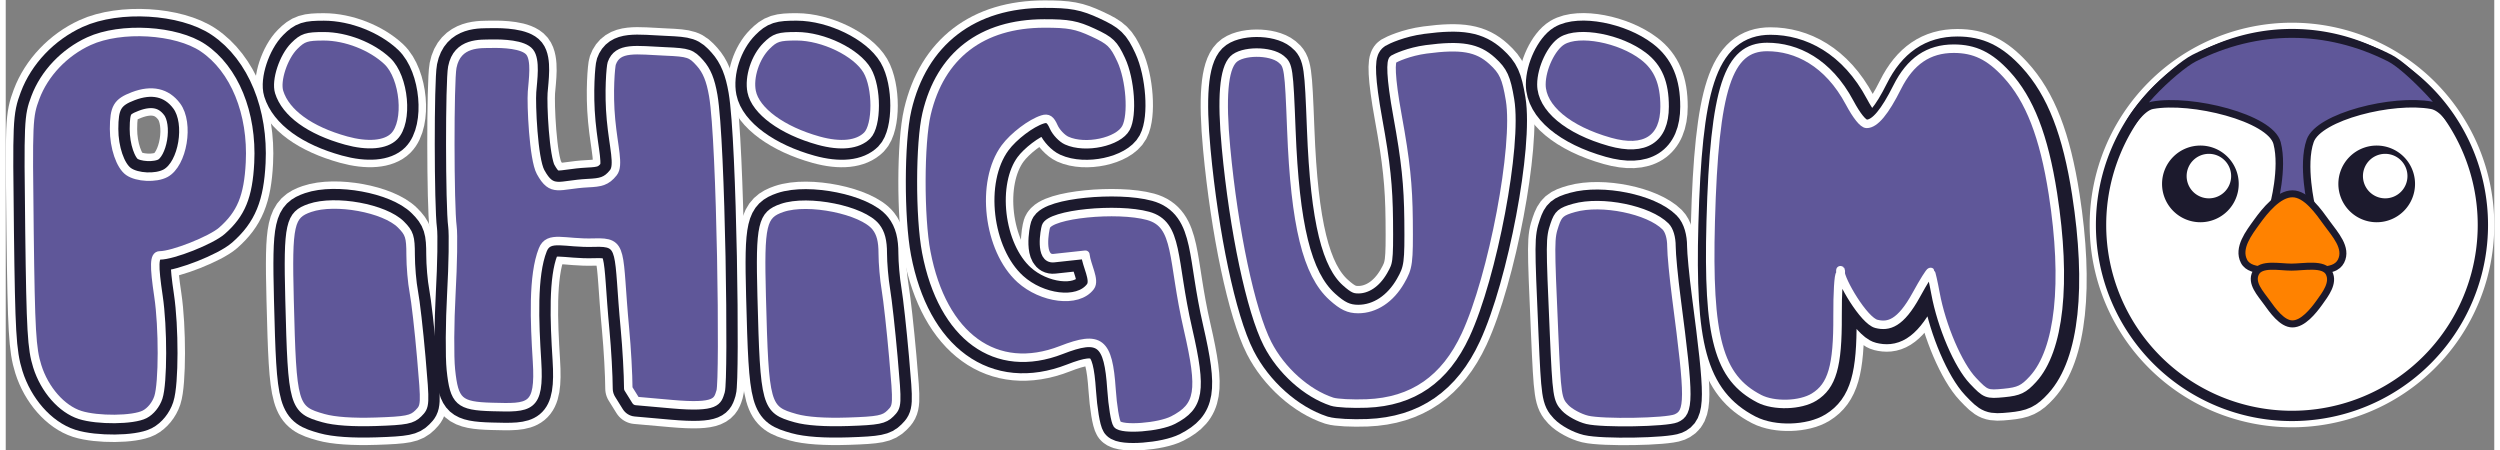 <?xml version="1.0" encoding="UTF-8" standalone="no"?>
<!-- Created with Inkscape (http://www.inkscape.org/) -->

<svg
   width="200px"
   height="36px"
   viewBox="0 0 199.735 36.118"
   version="1.1"
   id="svg5"
   xml:space="preserve"
   inkscape:version="1.2.2 (732a01da63, 2022-12-09)"
   sodipodi:docname="logopihiguim.svg"
   xmlns:inkscape="http://www.inkscape.org/namespaces/inkscape"
   xmlns:sodipodi="http://sodipodi.sourceforge.net/DTD/sodipodi-0.dtd"
   xmlns="http://www.w3.org/2000/svg"
   xmlns:svg="http://www.w3.org/2000/svg"><rect x="0" y="0" width="199.735" height="36.118" fill="#808080" stroke="none"/><sodipodi:namedview
     id="namedview7"
     pagecolor="#ffffff"
     bordercolor="#000000"
     borderopacity="0.25"
     inkscape:showpageshadow="2"
     inkscape:pageopacity="0.0"
     inkscape:pagecheckerboard="0"
     inkscape:deskcolor="#d1d1d1"
     inkscape:document-units="mm"
     showgrid="false"
     inkscape:zoom="0.77500001"
     inkscape:cx="535.48387"
     inkscape:cy="1073.5484"
     inkscape:window-width="1366"
     inkscape:window-height="697"
     inkscape:window-x="-8"
     inkscape:window-y="-8"
     inkscape:window-maximized="1"
     inkscape:current-layer="layer1" /><defs
     id="defs2" /><g
     inkscape:label="Camada 1"
     inkscape:groupmode="layer"
     id="layer1"
     transform="translate(-8.895,-39.195)"><g
       id="g25639"
       transform="translate(1.161,-20.017)"
       inkscape:export-filename="logopihiguim.svg"
       inkscape:export-xdpi="96"
       inkscape:export-ydpi="96"><g
         id="g25576"
         transform="translate(14.001,-85.94)"><g
           id="g25363"
           style="fill:#1c1a2d;fill-opacity:1;stroke:#ffffff;stroke-width:3.257;stroke-linejoin:round;stroke-dasharray:none;stroke-dashoffset:0;stroke-opacity:1"
           transform="matrix(1.136,0,0,1.136,-33.361,-24.395)"><path
             style="fill:#1c1a2d;fill-opacity:1;stroke:#ffffff;stroke-width:3.257;stroke-dasharray:none;stroke-opacity:1"
             d="m 29.101,178.566 c -1.295,-0.413 -2.506,-1.792 -3.022,-3.44 -0.39,-1.247 -0.462,-2.494 -0.549,-9.522 -0.096,-7.782 -0.08,-8.139 0.413,-9.457 0.64,-1.709 2.049,-3.193 3.79,-3.99 2.258,-1.034 6.164,-0.804 8.061,0.474 2.219,1.495 3.494,4.61 3.317,8.102 -0.122,2.405 -0.626,3.63 -1.985,4.823 -0.761,0.668 -3.463,1.738 -4.389,1.738 -0.399,0 -0.421,0.697 -0.092,2.897 0.327,2.185 0.322,6.135 -0.009,7.138 -0.168,0.51 -0.547,0.977 -0.968,1.195 -0.806,0.417 -3.32,0.44 -4.567,0.043 z m 6.037,-17.073 c 1.227,-0.657 1.707,-3.536 0.793,-4.76 -0.712,-0.954 -1.76,-1.189 -3.071,-0.688 -1.13,0.431 -1.348,0.806 -1.352,2.317 -0.003,1.298 0.441,2.602 1.024,3.01 0.605,0.424 1.925,0.485 2.606,0.121 z"
             id="path25333" /><g
             id="g25339"
             transform="translate(0.113,0.332)"
             style="fill:#1c1a2d;fill-opacity:1;stroke:#ffffff;stroke-width:3.257;stroke-dasharray:none;stroke-opacity:1"><path
               style="fill:#1c1a2d;fill-opacity:1;stroke:#ffffff;stroke-width:12.309;stroke-dasharray:none;stroke-opacity:1"
               d="m 174.305,673.436 c -8.062,-2.264 -8.34,-3.231 -9.055,-31.565 -0.51,-20.203 0.031,-22.638 5.442,-24.489 6.79,-2.323 19.9,0.072 24.26,4.432 2.262,2.262 2.581,3.26 2.581,8.081 0,3.025 0.383,7.47 0.85,9.878 0.468,2.408 1.362,10.247 1.988,17.42 1.119,12.823 1.105,13.074 -0.794,14.974 -1.669,1.669 -3.213,1.973 -11.34,2.236 -6.146,0.198 -10.976,-0.137 -13.932,-0.967 z"
               id="path25335"
               transform="scale(0.265)" /><path
               style="fill:#1c1a2d;fill-opacity:1;stroke:#ffffff;stroke-width:12.309;stroke-dasharray:none;stroke-opacity:1"
               d="m 180.294,599.41 c -9.652,-2.676 -16.083,-7.341 -17.815,-12.923 -0.947,-3.051 1.132,-9.373 4.037,-12.278 2.259,-2.259 3.278,-2.592 7.909,-2.584 5.901,0.01 12.707,2.673 16.887,6.609 4.599,4.331 5.678,16.229 1.821,20.086 -2.29,2.29 -7.055,2.694 -12.84,1.091 z"
               id="path25337"
               transform="scale(0.265)" /></g><path
             style="fill:#1c1a2d;fill-opacity:1;stroke:#ffffff;stroke-width:3.257;stroke-dasharray:none;stroke-opacity:1"
             d="m 67.837,176.699 c -0.003,-0.982 -0.109,-2.872 -0.234,-4.199 -0.527,-5.585 -0.037,-6.182 -2.17,-6.109 -2.114,0.073 -3.22,-0.537 -3.636,0.508 -0.725,1.821 -0.582,5.093 -0.408,7.868 0.21,3.355 -0.509,3.308 -3.162,3.236 -2.348,-0.064 -2.69,-0.372 -2.924,-2.638 -0.094,-0.908 -0.078,-3.336 0.035,-5.396 0.113,-2.06 0.147,-4.18 0.076,-4.711 -0.197,-1.472 -0.204,-10.261 -0.009,-11.265 0.348,-1.791 2.014,-1.638 2.781,-1.655 0.767,-0.017 2.242,0.032 2.686,0.592 0.444,0.56 0.23,1.962 0.165,2.809 -0.065,0.846 0.097,4.74 0.605,5.666 0.816,1.488 1.279,0.884 3.351,0.781 0.889,-0.044 1.298,-0.114 1.79,-0.736 0.415,-0.525 0.02,-1.776 -0.166,-3.735 -0.187,-1.959 -0.015,-3.796 0.051,-3.984 0.42,-1.203 1.721,-0.938 3.795,-0.849 1.636,0.07 1.828,0.135 2.444,0.825 0.475,0.532 0.746,1.195 0.933,2.287 0.566,3.294 0.777,20.102 0.521,20.906 -0.221,0.697 -0.242,1.188 -3.442,0.904 l -2.535,-0.225 z"
             id="path25341"
             sodipodi:nodetypes="cssssssssszzzsssssssssscc" /><g
             id="g25347"
             transform="translate(-0.621,0.333)"
             style="fill:#1c1a2d;fill-opacity:1;stroke:#ffffff;stroke-width:3.257;stroke-dasharray:none;stroke-opacity:1"><path
               style="fill:#1c1a2d;fill-opacity:1;stroke:#ffffff;stroke-width:12.309;stroke-dasharray:none;stroke-opacity:1"
               d="m 302.953,673.436 c -8.013,-2.251 -8.285,-3.227 -9.054,-32.478 -0.505,-19.216 0.079,-21.742 5.441,-23.576 6.982,-2.388 21.454,0.551 25.018,5.082 1.29,1.64 1.823,3.701 1.823,7.045 0,2.6 0.378,6.958 0.839,9.685 0.462,2.727 1.356,10.826 1.988,17.999 1.13,12.829 1.117,13.073 -0.784,14.974 -1.669,1.669 -3.213,1.973 -11.34,2.236 -6.146,0.198 -10.976,-0.137 -13.932,-0.967 z"
               id="path25343"
               transform="scale(0.265)" /><path
               style="fill:#1c1a2d;fill-opacity:1;stroke:#ffffff;stroke-width:12.309;stroke-dasharray:none;stroke-opacity:1"
               d="m 309.075,599.444 c -9.706,-2.697 -16.818,-7.904 -17.851,-13.068 -0.771,-3.853 0.961,-9.187 3.952,-12.179 2.259,-2.259 3.264,-2.581 8.046,-2.581 7.094,0 15.975,4.31 18.804,9.126 2.672,4.548 2.669,14.663 -0.005,17.337 -2.503,2.503 -7.105,2.988 -12.946,1.365 z"
               id="path25345"
               transform="scale(0.265)" /></g><path
             style="fill:#1c1a2d;fill-opacity:1;stroke:#ffffff;stroke-width:3.257;stroke-dasharray:none;stroke-opacity:1"
             d="m 102.384,179.224 c -0.145,-0.182 -0.328,-1.294 -0.407,-2.471 -0.226,-3.37 -0.819,-3.834 -3.543,-2.776 -4.627,1.799 -8.399,-0.933 -9.543,-6.912 -0.471,-2.463 -0.46,-7.734 0.021,-9.775 0.975,-4.137 3.893,-6.377 8.314,-6.384 1.721,-0.002 2.277,0.101 3.446,0.643 1.231,0.57 1.464,0.796 1.989,1.924 0.648,1.392 0.825,3.906 0.339,4.815 -0.532,0.995 -2.872,1.493 -4.19,0.892 -0.336,-0.153 -0.747,-0.587 -0.914,-0.963 -0.234,-0.529 -0.414,-0.65 -0.788,-0.532 -0.815,0.256 -2.049,1.191 -2.652,2.008 -1.777,2.409 -1.219,7.196 1.082,9.275 1.509,1.363 4.051,1.733 4.952,0.529 0.341,-0.455 -0.269,-1.476 -0.356,-2.24 l -0.001,-0.012 -2.228,0.241 c -1.04,0.113 -0.632,-2.014 -0.56,-2.233 0.292,-0.897 5.046,-1.349 7.213,-0.754 2.191,0.601 1.677,3.027 2.823,7.996 1.008,4.373 0.832,5.46 -1.048,6.432 -0.998,0.516 -3.62,0.713 -3.95,0.297 z"
             id="path25349"
             sodipodi:nodetypes="ssssscsssssssssscsssssss" /><path
             style="fill:#1c1a2d;fill-opacity:1;stroke:#ffffff;stroke-width:3.257;stroke-dasharray:none;stroke-opacity:1"
             d="m 117.564,177.63 c -1.795,-0.588 -3.603,-2.209 -4.564,-4.092 -1.184,-2.321 -2.381,-7.975 -2.931,-13.849 -0.331,-3.529 -0.162,-5.571 0.516,-6.249 0.628,-0.628 2.607,-0.638 3.374,-0.018 0.525,0.425 0.558,0.657 0.727,5.009 0.261,6.727 1.107,10.176 2.891,11.787 0.727,0.656 1.166,0.864 1.832,0.864 1.18,0 2.275,-0.724 2.994,-1.98 0.556,-0.971 0.592,-1.246 0.564,-4.297 -0.024,-2.496 -0.205,-4.217 -0.777,-7.353 -0.523,-2.871 -0.486,-3.902 -0.3,-4.017 0.146,-0.09 1.09,-0.538 2.32,-0.701 2.485,-0.329 3.625,-0.13 4.665,0.815 0.788,0.716 0.999,1.177 1.261,2.758 0.533,3.218 -1.214,12.468 -3.138,16.615 -1.452,3.129 -3.729,4.705 -6.983,4.833 -1.014,0.04 -2.116,-0.017 -2.449,-0.126 z"
             id="path25351"
             sodipodi:nodetypes="cssssssssssssssssc" /><g
             id="g25359"
             transform="translate(-0.024,0.37)"
             style="fill:#1c1a2d;fill-opacity:1;stroke:#ffffff;stroke-width:3.257;stroke-dasharray:none;stroke-opacity:1"><path
               style="fill:#1c1a2d;fill-opacity:1;stroke:#ffffff;stroke-width:12.309;stroke-dasharray:none;stroke-opacity:1"
               d="m 511.759,673.735 c -2.059,-0.494 -4.721,-1.938 -5.916,-3.209 -2.066,-2.199 -2.209,-3.162 -2.938,-19.817 -1.083,-24.721 -1.079,-25.346 0.154,-29.03 0.949,-2.834 1.701,-3.479 5.209,-4.461 7.358,-2.06 19.895,0.491 24.361,4.958 0.982,0.982 1.577,2.989 1.577,5.315 0,2.056 0.596,8.288 1.324,13.849 3.531,26.977 3.519,30.486 -0.113,31.997 -2.647,1.101 -19.54,1.386 -23.659,0.398 z"
               id="path25353"
               transform="scale(0.265)" /><g
               id="g25357"
               style="fill:#1c1a2d;fill-opacity:1;stroke:#ffffff;stroke-width:3.257;stroke-dasharray:none;stroke-opacity:1"><path
                 style="fill:#1c1a2d;fill-opacity:1;stroke:#ffffff;stroke-width:12.309;stroke-dasharray:none;stroke-opacity:1"
                 d="m 517.785,599.613 c -11.229,-3.169 -18.248,-9.051 -18.248,-15.291 0,-4.303 2.663,-9.919 5.525,-11.652 4.505,-2.727 15.406,-0.662 21.653,4.102 3.945,3.009 5.668,7.104 5.668,13.468 0,8.65 -5.24,12.014 -14.598,9.373 z"
                 id="path25355"
                 transform="scale(0.265)" /></g></g><path
             style="fill:#1c1a2d;fill-opacity:1;stroke:#ffffff;stroke-width:12.309;stroke-dasharray:none;stroke-opacity:1"
             d="m 558.386,670.548 c -10.885,-5.65 -13.789,-16.279 -12.943,-47.381 0.971,-35.685 4.687,-46.532 15.059,-46.532 7.831,0 16.283,4.073 22.037,14.869 1.87,3.508 3.602,5.66 4.556,5.66 2.183,0 4.865,-3.22 8.136,-9.765 3.49,-6.985 8.359,-10.308 15.105,-10.308 5.584,0 9.583,1.939 14.099,6.839 6.189,6.715 9.999,16.521 12.391,31.9 3.699,23.776 1.762,41.759 -5.334,49.502 -2.486,2.713 -3.731,3.308 -7.725,3.692 -4.616,0.444 -4.87,0.344 -8.296,-3.258 -3.932,-4.133 -8.385,-14.526 -10.008,-23.358 -0.545,-2.967 -1.13,-5.533 -1.298,-5.701 -0.169,-0.169 -1.889,2.58 -3.823,6.108 -4.235,7.727 -7.429,8.571 -10.661,7.76 -3.304,-0.829 -9.623,-11.546 -9.623,-14.047 0,-1.075 0.349,0.782 -0.061,0.782 -0.41,0 -0.718,5.03 -0.684,11.177 0.073,13.382 -1.456,18.66 -6.267,21.633 -3.663,2.264 -10.724,2.471 -14.657,0.429 z"
             id="path25361"
             transform="scale(0.265)"
             sodipodi:nodetypes="ssssssssssssssssssssss" /></g><g
           id="g12722"
           style="fill:#1c1a2d;fill-opacity:1;stroke:#1c1a2d;stroke-width:2.2;stroke-linejoin:round;stroke-dasharray:none;stroke-dashoffset:0;stroke-opacity:1"
           transform="matrix(1.136,0,0,1.136,-33.361,-24.395)"><path
             style="fill:#1c1a2d;fill-opacity:1;stroke:#1c1a2d;stroke-width:2.2;stroke-dasharray:none;stroke-opacity:1"
             d="m 29.101,178.566 c -1.295,-0.413 -2.506,-1.792 -3.022,-3.44 -0.39,-1.247 -0.462,-2.494 -0.549,-9.522 -0.096,-7.782 -0.08,-8.139 0.413,-9.457 0.64,-1.709 2.049,-3.193 3.79,-3.99 2.258,-1.034 6.164,-0.804 8.061,0.474 2.219,1.495 3.494,4.61 3.317,8.102 -0.122,2.405 -0.626,3.63 -1.985,4.823 -0.761,0.668 -3.463,1.738 -4.389,1.738 -0.399,0 -0.421,0.697 -0.092,2.897 0.327,2.185 0.322,6.135 -0.009,7.138 -0.168,0.51 -0.547,0.977 -0.968,1.195 -0.806,0.417 -3.32,0.44 -4.567,0.043 z m 6.037,-17.073 c 1.227,-0.657 1.707,-3.536 0.793,-4.76 -0.712,-0.954 -1.76,-1.189 -3.071,-0.688 -1.13,0.431 -1.348,0.806 -1.352,2.317 -0.003,1.298 0.441,2.602 1.024,3.01 0.605,0.424 1.925,0.485 2.606,0.121 z"
             id="path12692" /><g
             id="g12698"
             transform="translate(0.113,0.332)"
             style="fill:#1c1a2d;fill-opacity:1;stroke:#1c1a2d;stroke-width:2.2;stroke-dasharray:none;stroke-opacity:1"><path
               style="fill:#1c1a2d;fill-opacity:1;stroke:#1c1a2d;stroke-width:8.315;stroke-dasharray:none;stroke-opacity:1"
               d="m 174.305,673.436 c -8.062,-2.264 -8.34,-3.231 -9.055,-31.565 -0.51,-20.203 0.031,-22.638 5.442,-24.489 6.79,-2.323 19.9,0.072 24.26,4.432 2.262,2.262 2.581,3.26 2.581,8.081 0,3.025 0.383,7.47 0.85,9.878 0.468,2.408 1.362,10.247 1.988,17.42 1.119,12.823 1.105,13.074 -0.794,14.974 -1.669,1.669 -3.213,1.973 -11.34,2.236 -6.146,0.198 -10.976,-0.137 -13.932,-0.967 z"
               id="path12694"
               transform="scale(0.265)" /><path
               style="fill:#1c1a2d;fill-opacity:1;stroke:#1c1a2d;stroke-width:8.315;stroke-dasharray:none;stroke-opacity:1"
               d="m 180.294,599.41 c -9.652,-2.676 -16.083,-7.341 -17.815,-12.923 -0.947,-3.051 1.132,-9.373 4.037,-12.278 2.259,-2.259 3.278,-2.592 7.909,-2.584 5.901,0.01 12.707,2.673 16.887,6.609 4.599,4.331 5.678,16.229 1.821,20.086 -2.29,2.29 -7.055,2.694 -12.84,1.091 z"
               id="path12696"
               transform="scale(0.265)" /></g><path
             style="fill:#1c1a2d;fill-opacity:1;stroke:#1c1a2d;stroke-width:2.2;stroke-dasharray:none;stroke-opacity:1"
             d="m 67.837,176.699 c -0.003,-0.982 -0.109,-2.872 -0.234,-4.199 -0.527,-5.585 -0.037,-6.182 -2.17,-6.109 -2.114,0.073 -3.22,-0.537 -3.636,0.508 -0.725,1.821 -0.582,5.093 -0.408,7.868 0.21,3.355 -0.509,3.308 -3.162,3.236 -2.348,-0.064 -2.69,-0.372 -2.924,-2.638 -0.094,-0.908 -0.078,-3.336 0.035,-5.396 0.113,-2.06 0.147,-4.18 0.076,-4.711 -0.197,-1.472 -0.204,-10.261 -0.009,-11.265 0.348,-1.791 2.014,-1.638 2.781,-1.655 0.767,-0.017 2.242,0.032 2.686,0.592 0.444,0.56 0.23,1.962 0.165,2.809 -0.065,0.846 0.097,4.74 0.605,5.666 0.816,1.488 1.279,0.884 3.351,0.781 0.889,-0.044 1.298,-0.114 1.79,-0.736 0.415,-0.525 0.02,-1.776 -0.166,-3.735 -0.187,-1.959 -0.015,-3.796 0.051,-3.984 0.42,-1.203 1.721,-0.938 3.795,-0.849 1.636,0.07 1.828,0.135 2.444,0.825 0.475,0.532 0.746,1.195 0.933,2.287 0.566,3.294 0.777,20.102 0.521,20.906 -0.221,0.697 -0.242,1.188 -3.442,0.904 l -2.535,-0.225 z"
             id="path12700"
             sodipodi:nodetypes="cssssssssszzzsssssssssscc" /><g
             id="g12706"
             transform="translate(-0.621,0.333)"
             style="fill:#1c1a2d;fill-opacity:1;stroke:#1c1a2d;stroke-width:2.2;stroke-dasharray:none;stroke-opacity:1"><path
               style="fill:#1c1a2d;fill-opacity:1;stroke:#1c1a2d;stroke-width:8.315;stroke-dasharray:none;stroke-opacity:1"
               d="m 302.953,673.436 c -8.013,-2.251 -8.285,-3.227 -9.054,-32.478 -0.505,-19.216 0.079,-21.742 5.441,-23.576 6.982,-2.388 21.454,0.551 25.018,5.082 1.29,1.64 1.823,3.701 1.823,7.045 0,2.6 0.378,6.958 0.839,9.685 0.462,2.727 1.356,10.826 1.988,17.999 1.13,12.829 1.117,13.073 -0.784,14.974 -1.669,1.669 -3.213,1.973 -11.34,2.236 -6.146,0.198 -10.976,-0.137 -13.932,-0.967 z"
               id="path12702"
               transform="scale(0.265)" /><path
               style="fill:#1c1a2d;fill-opacity:1;stroke:#1c1a2d;stroke-width:8.315;stroke-dasharray:none;stroke-opacity:1"
               d="m 309.075,599.444 c -9.706,-2.697 -16.818,-7.904 -17.851,-13.068 -0.771,-3.853 0.961,-9.187 3.952,-12.179 2.259,-2.259 3.264,-2.581 8.046,-2.581 7.094,0 15.975,4.31 18.804,9.126 2.672,4.548 2.669,14.663 -0.005,17.337 -2.503,2.503 -7.105,2.988 -12.946,1.365 z"
               id="path12704"
               transform="scale(0.265)" /></g><path
             style="fill:#1c1a2d;fill-opacity:1;stroke:#1c1a2d;stroke-width:2.2;stroke-dasharray:none;stroke-opacity:1"
             d="m 102.384,179.224 c -0.145,-0.182 -0.328,-1.294 -0.407,-2.471 -0.226,-3.37 -0.819,-3.834 -3.543,-2.776 -4.627,1.799 -8.399,-0.933 -9.543,-6.912 -0.471,-2.463 -0.46,-7.734 0.021,-9.775 0.975,-4.137 3.893,-6.377 8.314,-6.384 1.721,-0.002 2.277,0.101 3.446,0.643 1.231,0.57 1.464,0.796 1.989,1.924 0.648,1.392 0.825,3.906 0.339,4.815 -0.532,0.995 -2.872,1.493 -4.19,0.892 -0.336,-0.153 -0.747,-0.587 -0.914,-0.963 -0.234,-0.529 -0.414,-0.65 -0.788,-0.532 -0.815,0.256 -2.049,1.191 -2.652,2.008 -1.777,2.409 -1.219,7.196 1.082,9.275 1.509,1.363 4.051,1.733 4.952,0.529 0.341,-0.455 -0.269,-1.476 -0.356,-2.24 l -0.001,-0.012 -2.228,0.241 c -1.04,0.113 -0.632,-2.014 -0.56,-2.233 0.292,-0.897 5.046,-1.349 7.213,-0.754 2.191,0.601 1.677,3.027 2.823,7.996 1.008,4.373 0.832,5.46 -1.048,6.432 -0.998,0.516 -3.62,0.713 -3.95,0.297 z"
             id="path12708"
             sodipodi:nodetypes="ssssscsssssssssscsssssss" /><path
             style="fill:#1c1a2d;fill-opacity:1;stroke:#1c1a2d;stroke-width:2.2;stroke-dasharray:none;stroke-opacity:1"
             d="m 117.564,177.63 c -1.795,-0.588 -3.603,-2.209 -4.564,-4.092 -1.184,-2.321 -2.381,-7.975 -2.931,-13.849 -0.331,-3.529 -0.162,-5.571 0.516,-6.249 0.628,-0.628 2.607,-0.638 3.374,-0.018 0.525,0.425 0.558,0.657 0.727,5.009 0.261,6.727 1.107,10.176 2.891,11.787 0.727,0.656 1.166,0.864 1.832,0.864 1.18,0 2.275,-0.724 2.994,-1.98 0.556,-0.971 0.592,-1.246 0.564,-4.297 -0.024,-2.496 -0.205,-4.217 -0.777,-7.353 -0.523,-2.871 -0.486,-3.902 -0.3,-4.017 0.146,-0.09 1.09,-0.538 2.32,-0.701 2.485,-0.329 3.625,-0.13 4.665,0.815 0.788,0.716 0.999,1.177 1.261,2.758 0.533,3.218 -1.214,12.468 -3.138,16.615 -1.452,3.129 -3.729,4.705 -6.983,4.833 -1.014,0.04 -2.116,-0.017 -2.449,-0.126 z"
             id="path12710"
             sodipodi:nodetypes="cssssssssssssssssc" /><g
             id="g12718"
             transform="translate(-0.024,0.37)"
             style="fill:#1c1a2d;fill-opacity:1;stroke:#1c1a2d;stroke-width:2.2;stroke-dasharray:none;stroke-opacity:1"><path
               style="fill:#1c1a2d;fill-opacity:1;stroke:#1c1a2d;stroke-width:8.315;stroke-dasharray:none;stroke-opacity:1"
               d="m 511.759,673.735 c -2.059,-0.494 -4.721,-1.938 -5.916,-3.209 -2.066,-2.199 -2.209,-3.162 -2.938,-19.817 -1.083,-24.721 -1.079,-25.346 0.154,-29.03 0.949,-2.834 1.701,-3.479 5.209,-4.461 7.358,-2.06 19.895,0.491 24.361,4.958 0.982,0.982 1.577,2.989 1.577,5.315 0,2.056 0.596,8.288 1.324,13.849 3.531,26.977 3.519,30.486 -0.113,31.997 -2.647,1.101 -19.54,1.386 -23.659,0.398 z"
               id="path12712"
               transform="scale(0.265)" /><g
               id="g12716"
               style="fill:#1c1a2d;fill-opacity:1;stroke:#1c1a2d;stroke-width:2.2;stroke-dasharray:none;stroke-opacity:1"><path
                 style="fill:#1c1a2d;fill-opacity:1;stroke:#1c1a2d;stroke-width:8.315;stroke-dasharray:none;stroke-opacity:1"
                 d="m 517.785,599.613 c -11.229,-3.169 -18.248,-9.051 -18.248,-15.291 0,-4.303 2.663,-9.919 5.525,-11.652 4.505,-2.727 15.406,-0.662 21.653,4.102 3.945,3.009 5.668,7.104 5.668,13.468 0,8.65 -5.24,12.014 -14.598,9.373 z"
                 id="path12714"
                 transform="scale(0.265)" /></g></g><path
             style="fill:#1c1a2d;fill-opacity:1;stroke:#1c1a2d;stroke-width:8.315;stroke-dasharray:none;stroke-opacity:1"
             d="m 558.386,670.548 c -10.885,-5.65 -13.789,-16.279 -12.943,-47.381 0.971,-35.685 4.687,-46.532 15.059,-46.532 7.831,0 16.283,4.073 22.037,14.869 1.87,3.508 3.602,5.66 4.556,5.66 2.183,0 4.865,-3.22 8.136,-9.765 3.49,-6.985 8.359,-10.308 15.105,-10.308 5.584,0 9.583,1.939 14.099,6.839 6.189,6.715 9.999,16.521 12.391,31.9 3.699,23.776 1.762,41.759 -5.334,49.502 -2.486,2.713 -3.731,3.308 -7.725,3.692 -4.616,0.444 -4.87,0.344 -8.296,-3.258 -3.932,-4.133 -8.385,-14.526 -10.008,-23.358 -0.545,-2.967 -1.13,-5.533 -1.298,-5.701 -0.169,-0.169 -1.889,2.58 -3.823,6.108 -4.235,7.727 -7.429,8.571 -10.661,7.76 -3.304,-0.829 -9.623,-11.546 -9.623,-14.047 0,-1.075 0.349,0.782 -0.061,0.782 -0.41,0 -0.718,5.03 -0.684,11.177 0.073,13.382 -1.456,18.66 -6.267,21.633 -3.663,2.264 -10.724,2.471 -14.657,0.429 z"
             id="path12720"
             transform="scale(0.265)"
             sodipodi:nodetypes="ssssssssssssssssssssss" /></g><g
           id="g19730"
           transform="matrix(1.136,0,0,1.136,-21.819,-24.655)"
           style="stroke:#ffffff;stroke-opacity:1"><path
             style="fill:#5f5799;fill-opacity:1;stroke:#ffffff;stroke-width:0.6;stroke-linejoin:round;stroke-dasharray:none;stroke-dashoffset:0;stroke-opacity:1"
             d="m 18.939,178.795 c -1.295,-0.413 -2.506,-1.792 -3.022,-3.44 -0.39,-1.247 -0.462,-2.494 -0.549,-9.522 -0.096,-7.782 -0.08,-8.139 0.413,-9.457 0.64,-1.709 2.049,-3.193 3.79,-3.99 2.258,-1.034 6.164,-0.804 8.061,0.474 2.219,1.495 3.494,4.61 3.317,8.102 -0.122,2.405 -0.626,3.63 -1.985,4.823 -0.761,0.668 -3.463,1.738 -4.389,1.738 -0.399,0 -0.421,0.697 -0.092,2.897 0.327,2.185 0.322,6.135 -0.009,7.138 -0.168,0.51 -0.547,0.977 -0.968,1.195 -0.806,0.417 -3.32,0.44 -4.567,0.043 z m 6.037,-17.073 c 1.227,-0.657 1.707,-3.536 0.793,-4.76 -0.712,-0.954 -1.76,-1.189 -3.071,-0.688 -1.13,0.431 -1.348,0.806 -1.352,2.317 -0.003,1.298 0.441,2.602 1.024,3.01 0.605,0.424 1.925,0.485 2.606,0.121 z"
             id="path12724" /><g
             id="g12730"
             transform="translate(-10.049,0.561)"
             style="fill:#5f5799;fill-opacity:1;stroke:#ffffff;stroke-width:0.6;stroke-linejoin:round;stroke-dasharray:none;stroke-dashoffset:0;stroke-opacity:1"><path
               style="fill:#5f5799;fill-opacity:1;stroke:#ffffff;stroke-width:2.268;stroke-linejoin:round;stroke-dasharray:none;stroke-dashoffset:0;stroke-opacity:1"
               d="m 174.305,673.436 c -8.062,-2.264 -8.34,-3.231 -9.055,-31.565 -0.51,-20.203 0.031,-22.638 5.442,-24.489 6.79,-2.323 19.9,0.072 24.26,4.432 2.262,2.262 2.581,3.26 2.581,8.081 0,3.025 0.383,7.47 0.85,9.878 0.468,2.408 1.362,10.247 1.988,17.42 1.119,12.823 1.105,13.074 -0.794,14.974 -1.669,1.669 -3.213,1.973 -11.34,2.236 -6.146,0.198 -10.976,-0.137 -13.932,-0.967 z"
               id="path12726"
               transform="scale(0.265)" /><path
               style="fill:#5f5799;fill-opacity:1;stroke:#ffffff;stroke-width:2.268;stroke-linejoin:round;stroke-dasharray:none;stroke-dashoffset:0;stroke-opacity:1"
               d="m 180.294,599.41 c -9.652,-2.676 -16.083,-7.341 -17.815,-12.923 -0.947,-3.051 1.132,-9.373 4.037,-12.278 2.259,-2.259 3.278,-2.592 7.909,-2.584 5.901,0.01 12.707,2.673 16.887,6.609 4.599,4.331 5.678,16.229 1.821,20.086 -2.29,2.29 -7.055,2.694 -12.84,1.091 z"
               id="path12728"
               transform="scale(0.265)" /></g><path
             style="fill:#5f5799;fill-opacity:1;stroke:#ffffff;stroke-width:0.6;stroke-linejoin:round;stroke-dasharray:none;stroke-dashoffset:0;stroke-opacity:1"
             d="m 57.675,176.928 c -0.003,-0.982 -0.109,-2.872 -0.234,-4.199 -0.527,-5.585 -0.037,-6.182 -2.17,-6.109 -2.114,0.073 -3.22,-0.537 -3.636,0.508 -0.725,1.821 -0.582,5.093 -0.408,7.868 0.21,3.355 -0.509,3.308 -3.162,3.236 -2.348,-0.064 -2.69,-0.372 -2.924,-2.638 -0.094,-0.908 -0.078,-3.336 0.035,-5.396 0.113,-2.06 0.147,-4.18 0.076,-4.711 -0.197,-1.472 -0.204,-10.261 -0.009,-11.265 0.348,-1.791 2.014,-1.638 2.781,-1.655 0.767,-0.017 2.242,0.032 2.686,0.592 0.444,0.56 0.23,1.962 0.165,2.809 -0.065,0.846 0.097,4.74 0.605,5.666 0.816,1.488 1.279,0.884 3.351,0.781 0.889,-0.044 1.298,-0.114 1.79,-0.736 0.415,-0.525 0.02,-1.776 -0.166,-3.735 -0.187,-1.959 -0.015,-3.796 0.051,-3.984 0.42,-1.203 1.721,-0.938 3.795,-0.849 1.636,0.07 1.828,0.135 2.444,0.825 0.475,0.532 0.746,1.195 0.933,2.287 0.566,3.294 0.777,20.102 0.521,20.906 -0.221,0.697 -0.242,1.188 -3.442,0.904 l -2.535,-0.225 z"
             id="path12732"
             sodipodi:nodetypes="cssssssssszzzsssssssssscc" /><g
             id="g12738"
             transform="translate(-10.783,0.562)"
             style="fill:#5f5799;fill-opacity:1;stroke:#ffffff;stroke-width:0.6;stroke-linejoin:round;stroke-dasharray:none;stroke-dashoffset:0;stroke-opacity:1"><path
               style="fill:#5f5799;fill-opacity:1;stroke:#ffffff;stroke-width:2.268;stroke-linejoin:round;stroke-dasharray:none;stroke-dashoffset:0;stroke-opacity:1"
               d="m 302.953,673.436 c -8.013,-2.251 -8.285,-3.227 -9.054,-32.478 -0.505,-19.216 0.079,-21.742 5.441,-23.576 6.982,-2.388 21.454,0.551 25.018,5.082 1.29,1.64 1.823,3.701 1.823,7.045 0,2.6 0.378,6.958 0.839,9.685 0.462,2.727 1.356,10.826 1.988,17.999 1.13,12.829 1.117,13.073 -0.784,14.974 -1.669,1.669 -3.213,1.973 -11.34,2.236 -6.146,0.198 -10.976,-0.137 -13.932,-0.967 z"
               id="path12734"
               transform="scale(0.265)" /><path
               style="fill:#5f5799;fill-opacity:1;stroke:#ffffff;stroke-width:2.268;stroke-linejoin:round;stroke-dasharray:none;stroke-dashoffset:0;stroke-opacity:1"
               d="m 309.075,599.444 c -9.706,-2.697 -16.818,-7.904 -17.851,-13.068 -0.771,-3.853 0.961,-9.187 3.952,-12.179 2.259,-2.259 3.264,-2.581 8.046,-2.581 7.094,0 15.975,4.31 18.804,9.126 2.672,4.548 2.669,14.663 -0.005,17.337 -2.503,2.503 -7.105,2.988 -12.946,1.365 z"
               id="path12736"
               transform="scale(0.265)" /></g><path
             style="fill:#5f5799;fill-opacity:1;stroke:#ffffff;stroke-width:0.6;stroke-linejoin:round;stroke-dasharray:none;stroke-dashoffset:0;stroke-opacity:1"
             d="m 92.223,179.454 c -0.145,-0.182 -0.328,-1.294 -0.407,-2.471 -0.226,-3.37 -0.819,-3.834 -3.543,-2.776 -4.627,1.799 -8.399,-0.933 -9.543,-6.912 -0.471,-2.463 -0.46,-7.734 0.021,-9.775 0.975,-4.137 3.893,-6.377 8.314,-6.384 1.721,-0.002 2.277,0.101 3.446,0.643 1.231,0.57 1.464,0.796 1.989,1.924 0.648,1.392 0.825,3.906 0.339,4.815 -0.532,0.995 -2.872,1.493 -4.19,0.892 -0.336,-0.153 -0.747,-0.587 -0.914,-0.963 -0.234,-0.529 -0.414,-0.65 -0.788,-0.532 -0.815,0.256 -2.049,1.191 -2.652,2.008 -1.777,2.409 -1.219,7.196 1.082,9.275 1.509,1.363 4.051,1.733 4.952,0.529 0.341,-0.455 -0.269,-1.476 -0.356,-2.24 l -10e-4,-0.012 -2.228,0.241 c -1.04,0.113 -0.632,-2.014 -0.56,-2.233 0.292,-0.897 5.046,-1.349 7.213,-0.754 2.191,0.601 1.677,3.027 2.823,7.996 1.008,4.373 0.832,5.46 -1.048,6.432 -0.998,0.516 -3.62,0.713 -3.95,0.297 z"
             id="path12740"
             sodipodi:nodetypes="ssssscsssssssssscsssssss" /><path
             style="fill:#5f5799;fill-opacity:1;stroke:#ffffff;stroke-width:0.6;stroke-linejoin:round;stroke-dasharray:none;stroke-dashoffset:0;stroke-opacity:1"
             d="m 107.402,177.86 c -1.795,-0.588 -3.603,-2.209 -4.564,-4.092 -1.184,-2.321 -2.381,-7.975 -2.931,-13.849 -0.331,-3.529 -0.162,-5.571 0.516,-6.249 0.628,-0.628 2.607,-0.638 3.374,-0.018 0.525,0.425 0.558,0.657 0.727,5.009 0.261,6.727 1.107,10.176 2.891,11.787 0.727,0.656 1.166,0.864 1.832,0.864 1.18,0 2.275,-0.724 2.994,-1.98 0.556,-0.971 0.592,-1.246 0.564,-4.297 -0.024,-2.496 -0.205,-4.217 -0.777,-7.353 -0.523,-2.871 -0.486,-3.902 -0.3,-4.017 0.146,-0.09 1.09,-0.538 2.32,-0.701 2.485,-0.329 3.625,-0.13 4.665,0.815 0.788,0.716 0.999,1.177 1.261,2.758 0.533,3.218 -1.214,12.468 -3.138,16.615 -1.452,3.129 -3.729,4.705 -6.983,4.833 -1.014,0.04 -2.116,-0.017 -2.449,-0.126 z"
             id="path12742"
             sodipodi:nodetypes="cssssssssssssssssc" /><g
             id="g12750"
             transform="translate(-10.186,0.602)"
             style="fill:#5f5799;fill-opacity:1;stroke:#ffffff;stroke-width:0.6;stroke-linejoin:round;stroke-dasharray:none;stroke-dashoffset:0;stroke-opacity:1"><path
               style="fill:#5f5799;fill-opacity:1;stroke:#ffffff;stroke-width:2.268;stroke-linejoin:round;stroke-dasharray:none;stroke-dashoffset:0;stroke-opacity:1"
               d="m 511.759,673.735 c -2.059,-0.494 -4.721,-1.938 -5.916,-3.209 -2.066,-2.199 -2.209,-3.162 -2.938,-19.817 -1.083,-24.721 -1.079,-25.346 0.154,-29.03 0.949,-2.834 1.701,-3.479 5.209,-4.461 7.358,-2.06 19.895,0.491 24.361,4.958 0.982,0.982 1.577,2.989 1.577,5.315 0,2.056 0.596,8.288 1.324,13.849 3.531,26.977 3.519,30.486 -0.113,31.997 -2.647,1.101 -19.54,1.386 -23.659,0.398 z"
               id="path12744"
               transform="scale(0.265)" /><g
               id="g12748"
               style="fill:#5f5799;fill-opacity:1;stroke:#ffffff;stroke-width:0.6;stroke-linejoin:round;stroke-dasharray:none;stroke-dashoffset:0;stroke-opacity:1"><path
                 style="fill:#5f5799;fill-opacity:1;stroke:#ffffff;stroke-width:2.268;stroke-linejoin:round;stroke-dasharray:none;stroke-dashoffset:0;stroke-opacity:1"
                 d="m 517.785,599.613 c -11.229,-3.169 -18.248,-9.051 -18.248,-15.291 0,-4.303 2.663,-9.919 5.525,-11.652 4.505,-2.727 15.406,-0.662 21.653,4.102 3.945,3.009 5.668,7.104 5.668,13.468 0,8.65 -5.24,12.014 -14.598,9.373 z"
                 id="path12746"
                 transform="scale(0.265)" /></g></g><path
             style="fill:#5f5799;fill-opacity:1;stroke:#ffffff;stroke-width:0.6;stroke-linejoin:round;stroke-dasharray:none;stroke-dashoffset:0;stroke-opacity:1"
             d="m 137.578,177.645 c -2.88,-1.495 -3.648,-4.307 -3.425,-12.536 0.257,-9.442 1.24,-12.312 3.984,-12.312 2.072,0 4.308,1.078 5.831,3.934 0.495,0.928 0.953,1.498 1.205,1.498 0.578,0 1.287,-0.852 2.153,-2.584 0.923,-1.848 2.212,-2.727 3.996,-2.727 1.478,0 2.535,0.513 3.73,1.81 1.638,1.777 2.645,4.371 3.279,8.44 0.979,6.291 0.466,11.049 -1.411,13.097 -0.658,0.718 -0.987,0.875 -2.044,0.977 -1.221,0.117 -1.289,0.091 -2.195,-0.862 -1.04,-1.094 -2.218,-3.843 -2.648,-6.18 -0.144,-0.785 -0.299,-1.464 -0.343,-1.508 -0.045,-0.045 -0.5,0.683 -1.011,1.616 -1.121,2.044 -1.966,2.268 -2.821,2.053 -0.874,-0.219 -2.546,-3.055 -2.546,-3.717 0,-0.285 0.092,0.207 -0.016,0.207 -0.108,0 -0.19,1.331 -0.181,2.957 0.019,3.541 -0.385,4.937 -1.658,5.724 -0.969,0.599 -2.837,0.654 -3.878,0.114 z"
             id="path12752"
             sodipodi:nodetypes="ssssssssssssssssssssss" /></g></g><g
         id="g25526"
         transform="translate(14.001,-87.17)"
         inkscape:export-filename="pihiguimver2.png"
         inkscape:export-xdpi="96"
         inkscape:export-ydpi="96"><path
           id="path25513"
           style="fill:#ffffff;fill-opacity:1;stroke:#ffffff;stroke-width:1.827;stroke-linecap:round;stroke-linejoin:round;stroke-dasharray:none;stroke-opacity:1"
           d="m 192.554,164.441 a 15.323,15.323 0 0 1 -15.323,15.323 15.323,15.323 0 0 1 -15.323,-15.323 15.323,15.323 0 0 1 15.323,-15.323 15.323,15.323 0 0 1 15.323,15.323 z" /><path
           id="path19500"
           style="fill:#ffffff;fill-opacity:1;stroke:#1c1a2d;stroke-width:0.827;stroke-linecap:round;stroke-linejoin:round;stroke-dasharray:none;stroke-opacity:1"
           d="m 192.554,164.441 a 15.323,15.323 0 0 1 -15.323,15.323 15.323,15.323 0 0 1 -15.323,-15.323 15.323,15.323 0 0 1 15.323,-15.323 15.323,15.323 0 0 1 15.323,15.323 z" /><path
           style="fill:#5f5799;fill-opacity:1;stroke:#1c1a2d;stroke-width:0.6;stroke-linecap:round;stroke-linejoin:round;stroke-dasharray:none;stroke-opacity:1"
           d="m 176.038,157.87 c -0.533,-2.041 -6.892,-3.613 -10.014,-3.036 -0.945,0.175 -1.875,1.828 -1.94,1.763 -0.124,-0.124 0.654,-1.356 1.841,-2.641 1.137,-1.231 2.666,-2.512 3.461,-2.913 5.079,-2.564 10.611,-2.564 15.69,0 1.626,0.821 5.296,4.924 5.054,5.166 -0.065,0.065 -0.748,-1.199 -1.692,-1.374 -3.114,-0.576 -9.052,0.906 -9.743,2.846 -0.692,1.94 0.097,5.285 0.097,5.285 0,0 0.707,2.374 0.119,3.703 -0.588,1.329 -0.87,1.454 -1.655,1.452 -0.786,-0.002 -1.313,-0.299 -1.881,-1.666 -0.568,-1.367 0.37,-3.547 0.37,-3.547 0,0 0.827,-2.996 0.293,-5.037 z"
           id="path19502"
           sodipodi:nodetypes="zscssssczczzzcz" /><g
           id="g19508"
           transform="matrix(0.611,0,0,0.611,102.87,58.983)"><path
             id="path19504"
             style="fill:#1c1a2d;fill-opacity:1;stroke-width:3.388;stroke-linecap:round;stroke-linejoin:round"
             d="m 114.71,167.2 a 5.036,5.036 0 0 1 -5.036,5.036 5.036,5.036 0 0 1 -5.036,-5.036 5.036,5.036 0 0 1 5.036,-5.036 5.036,5.036 0 0 1 5.036,5.036 z" /><path
             id="path19506"
             style="fill:#ffffff;fill-opacity:1;stroke-width:1.967;stroke-linecap:round;stroke-linejoin:round"
             d="m 113.714,166.174 a 2.923,2.923 0 0 1 -2.923,2.923 2.923,2.923 0 0 1 -2.923,-2.923 2.923,2.923 0 0 1 2.923,-2.923 2.923,2.923 0 0 1 2.923,2.923 z" /></g><g
           id="g19514"
           transform="matrix(0.611,0,0,0.611,117.021,58.983)"><path
             id="path19510"
             style="fill:#1c1a2d;fill-opacity:1;stroke-width:3.388;stroke-linecap:round;stroke-linejoin:round"
             d="m 114.71,167.2 a 5.036,5.036 0 0 1 -5.036,5.036 5.036,5.036 0 0 1 -5.036,-5.036 5.036,5.036 0 0 1 5.036,-5.036 5.036,5.036 0 0 1 5.036,5.036 z" /><path
             id="path19512"
             style="fill:#ffffff;fill-opacity:1;stroke-width:1.967;stroke-linecap:round;stroke-linejoin:round"
             d="m 113.714,166.174 a 2.923,2.923 0 0 1 -2.923,2.923 2.923,2.923 0 0 1 -2.923,-2.923 2.923,2.923 0 0 1 2.923,-2.923 2.923,2.923 0 0 1 2.923,2.923 z" /></g><path
           id="path19516"
           style="fill:#ff8200;fill-opacity:1;stroke:#1c1a2d;stroke-width:0.559;stroke-linecap:round;stroke-linejoin:round;stroke-dasharray:none;stroke-opacity:1"
           inkscape:transform-center-x="-0.0031563181"
           inkscape:transform-center-y="-1.4753596"
           d="m 181.166,167.348 c -0.547,1.073 -2.503,0.619 -3.801,0.619 -1.298,0.001 -3.435,0.46 -3.984,-0.614 -0.55,-1.074 0.394,-2.275 1.042,-3.177 0.648,-0.903 1.735,-2.238 2.845,-2.239 1.109,-0.001 2.109,1.442 2.759,2.344 0.65,0.902 1.687,1.994 1.139,3.067 z"
           sodipodi:nodetypes="czczzzc" /><path
           id="path19518"
           style="fill:#ff8200;fill-opacity:1;stroke:#1c1a2d;stroke-width:0.565;stroke-linecap:round;stroke-linejoin:round;stroke-dasharray:none;stroke-opacity:1"
           inkscape:transform-center-x="0.0023807214"
           inkscape:transform-center-y="1.1151958"
           d="m 174.321,168.29 c 0.414,-0.811 1.892,-0.467 2.873,-0.468 0.981,-6e-4 2.596,-0.347 3.011,0.464 0.416,0.811 -0.298,1.719 -0.787,2.402 -0.49,0.682 -1.312,1.692 -2.15,1.692 -0.839,6.1e-4 -1.594,-1.09 -2.085,-1.772 -0.491,-0.682 -1.275,-1.507 -0.861,-2.318 z"
           sodipodi:nodetypes="czczzzc" /></g></g></g></svg>

